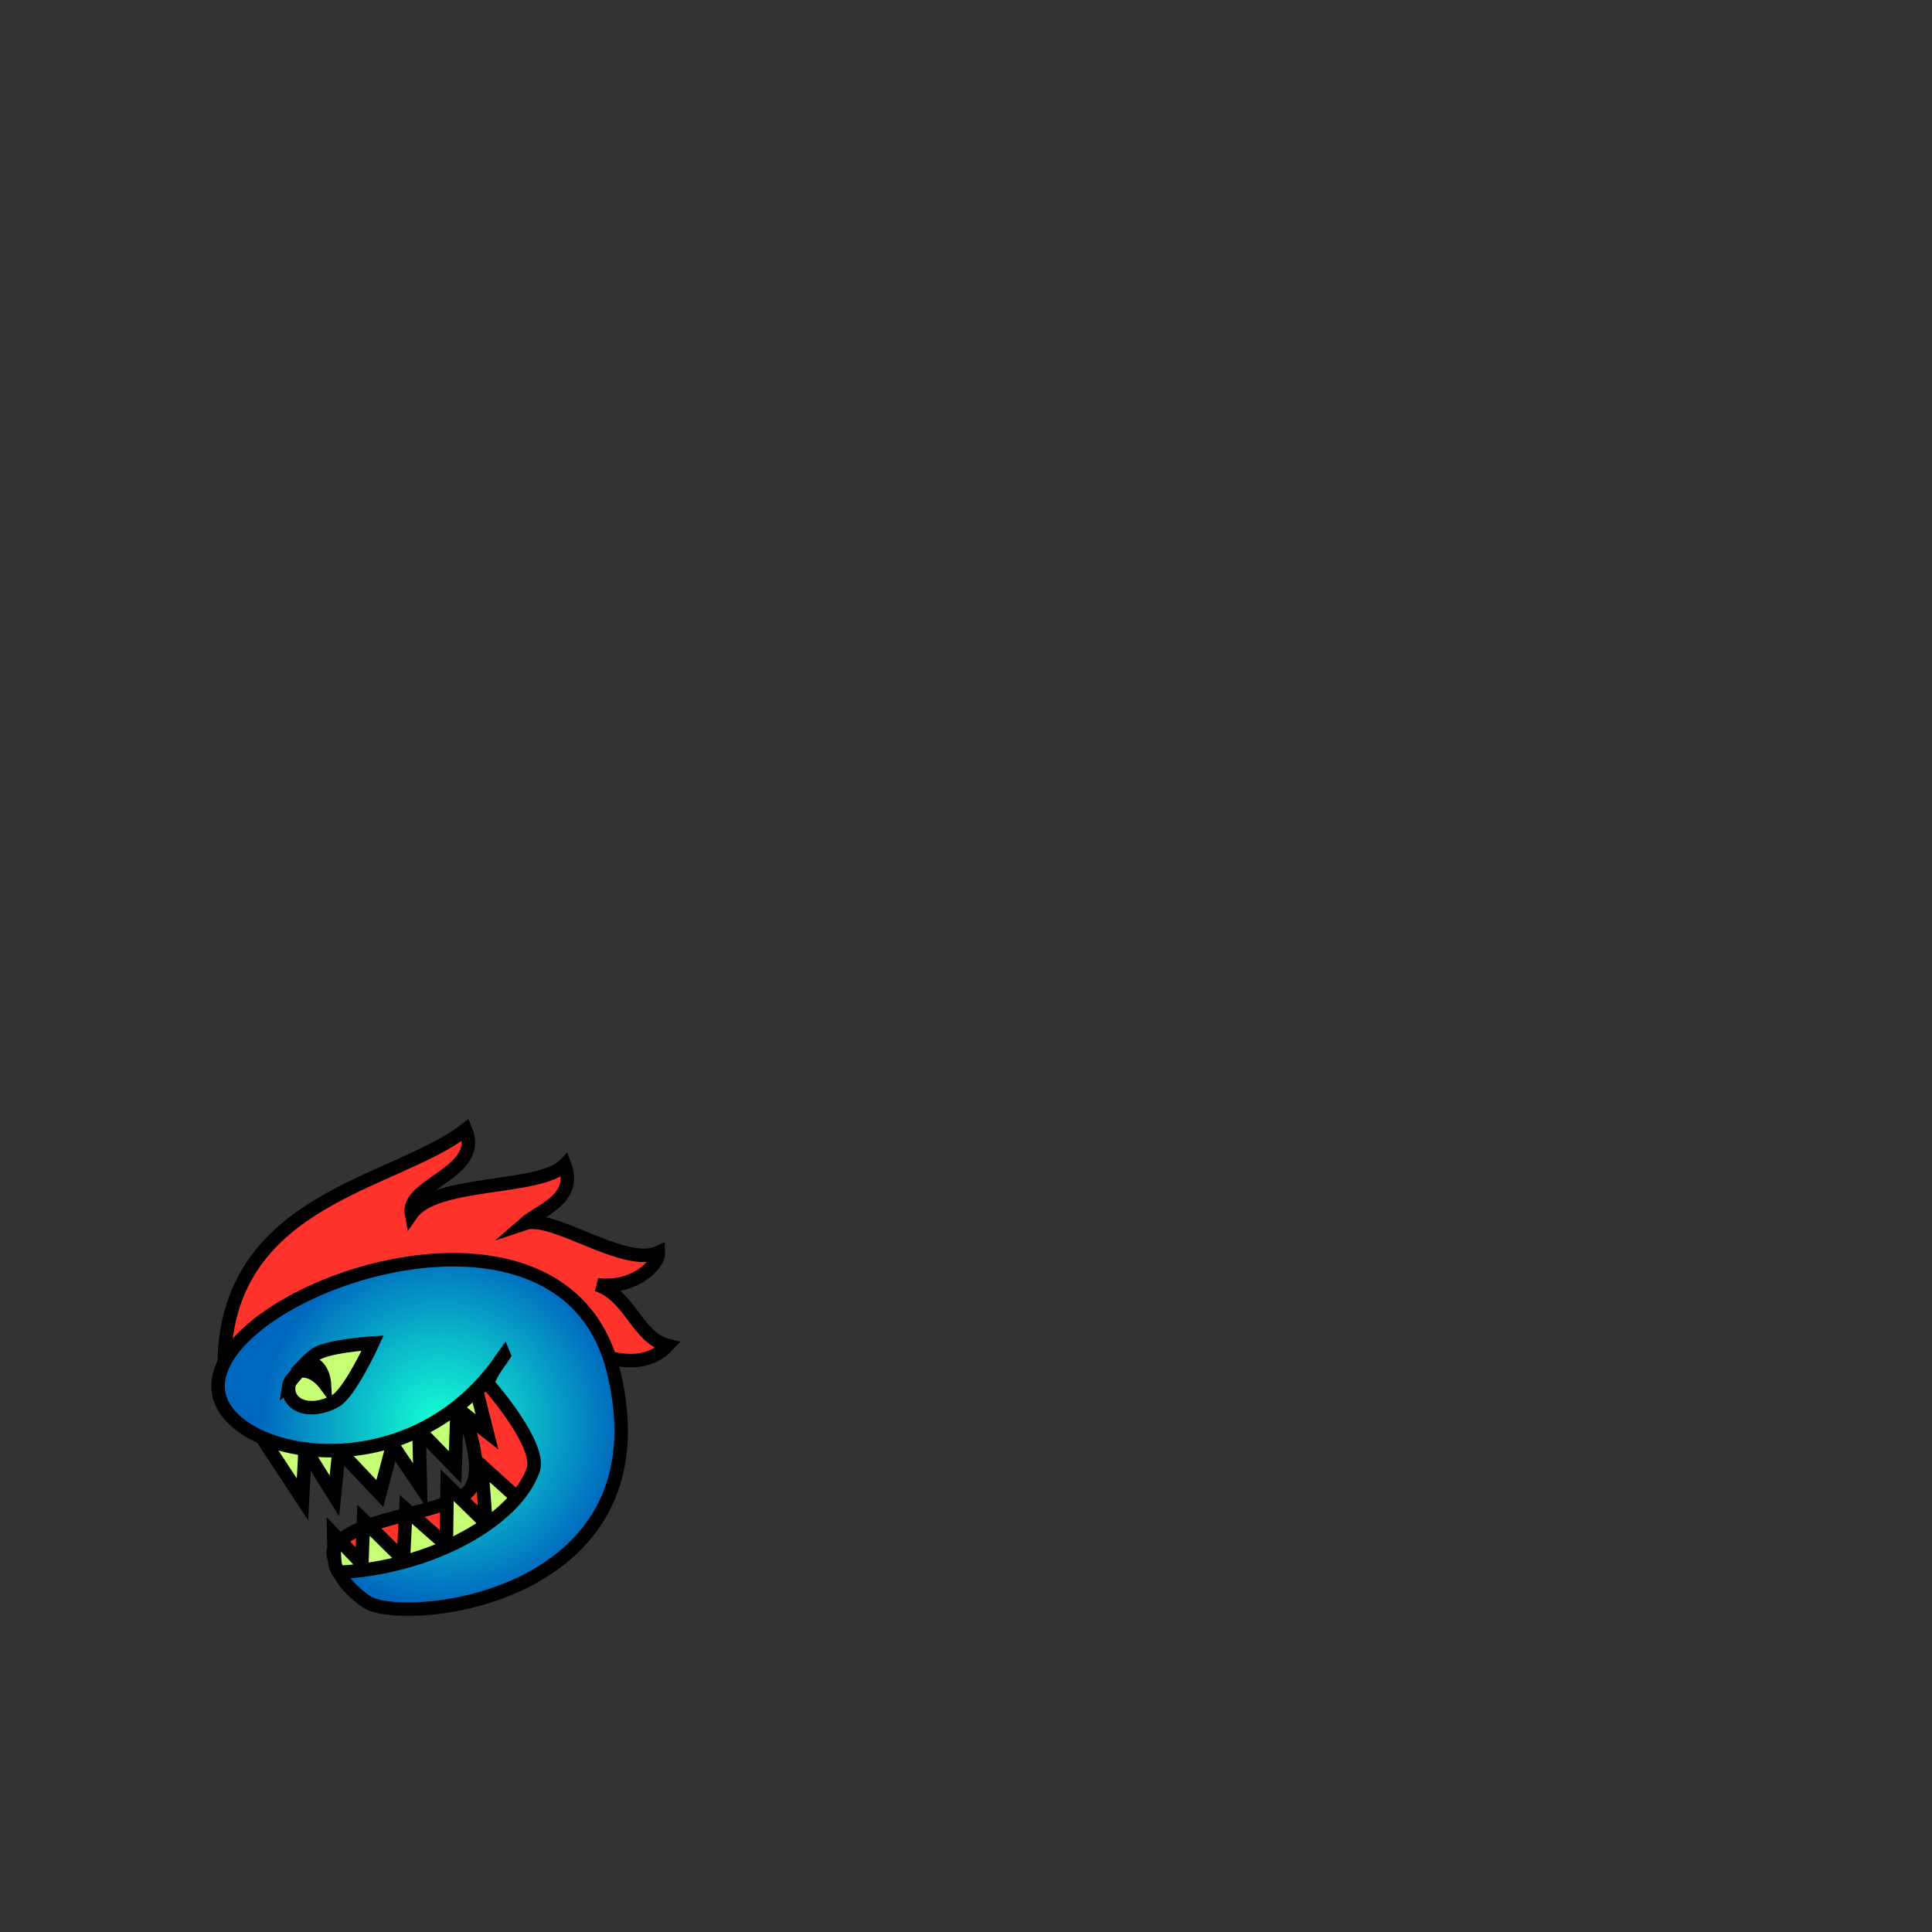 <?xml version="1.0" encoding="UTF-8"?>
<svg id="Monster" xmlns="http://www.w3.org/2000/svg" xmlns:xlink="http://www.w3.org/1999/xlink" viewBox="0 0 1000 1000">
  <rect x="0" y="0" width="1000" height="1000" fill="#333333" stroke="none"/>
  <defs>
    <style>
      .cls-1 {
        fill: #c6ff74;
      }

      .cls-1, .cls-2, .cls-3 {
        stroke: #000;
        stroke-miterlimit: 10;
        stroke-width: 7px;
      }

      .cls-2 {
        fill: url(#Unbenannter_Verlauf_19);
      }

      .cls-3 {
        fill: #ff332c;
      }
    </style>
    <radialGradient id="Unbenannter_Verlauf_19" data-name="Unbenannter Verlauf 19" cx="223" cy="721.52" fx="223" fy="721.52" r="93.48" gradientTransform="translate(90.06 -4.95) rotate(152.31) scale(1 -1)" gradientUnits="userSpaceOnUse">
      <stop offset=".02" stop-color="#15ffd4"/>
      <stop offset=".46" stop-color="#0bbcca"/>
      <stop offset="1" stop-color="#0067bf"/>
    </radialGradient>
  </defs>
  <g id="Monster_002_Var" data-name="Monster 002 Var">
    <g id="Monster_002a_SimpleShape" data-name="Monster 002a SimpleShape">
      <path id="Monster_002a_SimpleShape_04" data-name="Monster 002a SimpleShape 04" class="cls-3" d="m116.05,703.55c2.93-83.69,87.96-90.34,124.95-118.8,9.51,22.35-30.92,27.97-28.04,43.61,12.48-17.84,66.41-12.11,79.33-25.41,6.63,17.82-12.85,23.48-20.6,30.27,14.6-4.9,51.54,23.13,69.08,15.08.29,6.85-13.67,19.25-31.68,16.64,17.32,6.03,20.79,27.56,36.43,31.47-20.01,21.38-58.82-7.65-58.82-7.65l-.02,85.58-66.19,38.89-40.61,3.99s-9.11-10.5-7.19-14.85c7.51-17.01,52.89-17.97,68.21-29.07,16.21-11.73-9.45-60.86-9.45-60.86l-55.84,4.06s-60.08,2.24-59.55-12.99v.02Z"/>
      <path id="Monster_002a_SimpleShape_03" data-name="Monster 002a SimpleShape 03" class="cls-1" d="m135.43,743.95l21.13,32.07,1.38-26,15.15,24.29,2.39-23.56,21.1,22.28,6.68-25.04,14.3,21.31-.68-29.01,18.7,19.19,1-30.58,15.48,12.24-5.52-21.94,15.77-9.75s26.67,31.16,21.81,44.66c-1.84,5.13-16.64,20.96-16.64,20.96l-18.21-16.43,2.25,29.66-20.07-19.57-.44,30.9-20.94-18.38-1.28,25.97-20.62-20.36-.9,22.39-14.56-15.13s.24,15.13.91,16.18c8.51,30.24,106.75-15.15,121.1-43.09,7.86-15.29-18.93-66.1-18.93-66.1l-38.28,20.09-102.09,22.72h0Z"/>
      <path id="Monster_002a_SimpleShape_02" data-name="Monster 002a SimpleShape 02" class="cls-2" d="m260.88,701.51c-46.96,70.91-139.73,53.74-147.46,20.68-12.03-51.47,177.38-121.67,204.09-12.58,28.44,116.15-103.11,131.52-126.43,120.22-3.87-1.87-15.67-11.93-14.43-16.06,46.7-2.66,89.96-26.72,99.29-52.83,4.57-12.78-22.29-43.42-22.29-43.42,0,0-5.57,1.66,7.22-16.03h0Z"/>
      <path id="Monster_002a_SimpleShape_01" data-name="Monster 002a SimpleShape 01" class="cls-1" d="m149.49,717.04c.31-2.03,2.03-3.5,5.1-7.24,7.44-1.71,13.29,6.05,13.29,6.05,0,0-.67-10.71-9.36-10.69,2.17-2.25,1.61-1.34,4.1-3.6,5.31-4.85,30.3-6.41,30.3-6.41,0,0-11.96,26.05-19.46,30.09-13.56,7.31-25.48,1.89-23.96-8.21Z"/>
    </g>
  </g>
</svg>
